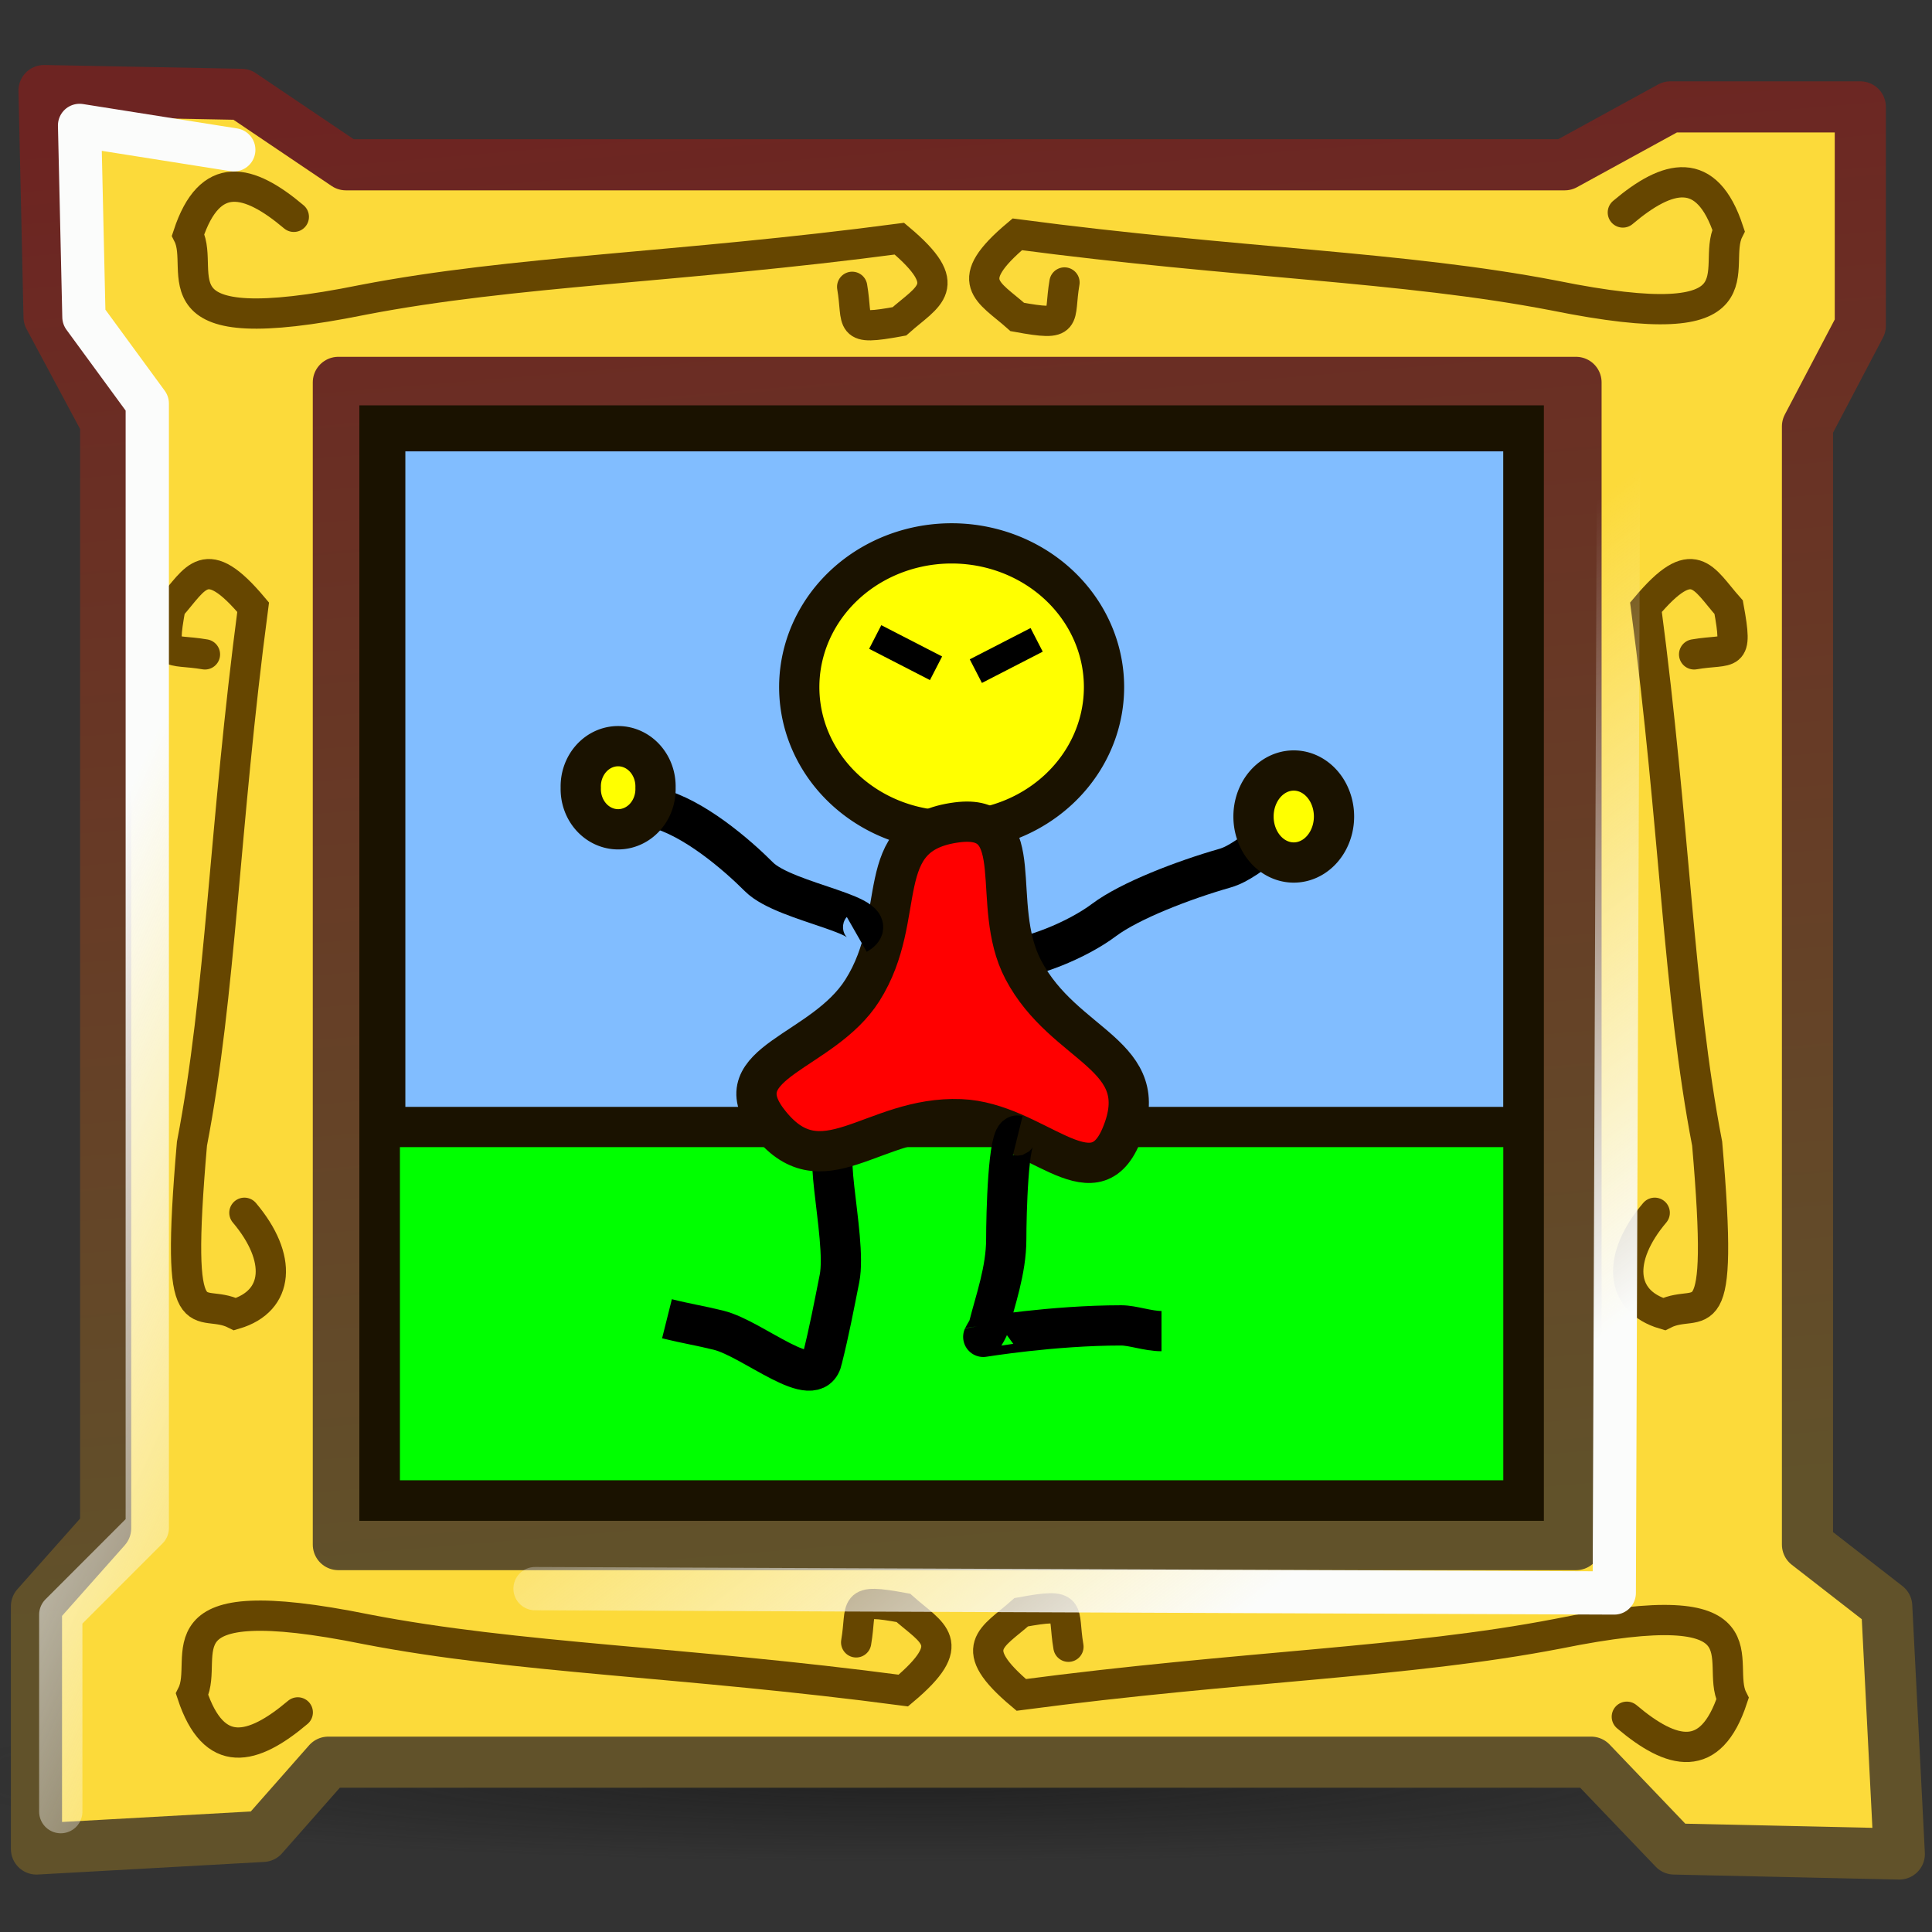 <?xml version="1.0" encoding="UTF-8" standalone="no"?>
<!-- Created with Inkscape (http://www.inkscape.org/) -->
<svg
   xmlns:dc="http://purl.org/dc/elements/1.1/"
   xmlns:cc="http://web.resource.org/cc/"
   xmlns:rdf="http://www.w3.org/1999/02/22-rdf-syntax-ns#"
   xmlns:svg="http://www.w3.org/2000/svg"
   xmlns="http://www.w3.org/2000/svg"
   xmlns:xlink="http://www.w3.org/1999/xlink"
   xmlns:sodipodi="http://sodipodi.sourceforge.net/DTD/sodipodi-0.dtd"
   xmlns:inkscape="http://www.inkscape.org/namespaces/inkscape"
   width="48px"
   height="48px"
   id="svg2178"
   sodipodi:version="0.32"
   inkscape:version="0.45.1"
   sodipodi:docname="image-x-pixmap.svg"
   sodipodi:docbase="/home/tim/pix/icons/Baroque-1.0/scalable/mimetypes"
   inkscape:output_extension="org.inkscape.output.svg.inkscape"
   inkscape:export-filename="/home/pawel/Desktop/imgage.png"
   inkscape:export-xdpi="90"
   inkscape:export-ydpi="90">
  <rect width="100%" height="100%" fill="#333333" stroke="none"/>
  <defs
     id="defs2180">
    <linearGradient
       id="linearGradient3170">
      <stop
         style="stop-color:#0e9407;stop-opacity:1;"
         offset="0"
         id="stop3173" />
      <stop
         style="stop-color:#88e807;stop-opacity:1;"
         offset="1"
         id="stop3175" />
    </linearGradient>
    <linearGradient
       inkscape:collect="always"
       id="linearGradient4197">
      <stop
         style="stop-color:#141414;stop-opacity:1;"
         offset="0"
         id="stop4199" />
      <stop
         style="stop-color:#141414;stop-opacity:0;"
         offset="1"
         id="stop4201" />
    </linearGradient>
    <linearGradient
       id="linearGradient3205">
      <stop
         style="stop-color:#66cd00;stop-opacity:1;"
         offset="0"
         id="stop3207" />
      <stop
         style="stop-color:#abf100;stop-opacity:1;"
         offset="1"
         id="stop3209" />
    </linearGradient>
    <linearGradient
       id="linearGradient3197">
      <stop
         style="stop-color:#525fea;stop-opacity:1;"
         offset="0"
         id="stop3199" />
      <stop
         style="stop-color:#a2dbfb;stop-opacity:1;"
         offset="1"
         id="stop3201" />
    </linearGradient>
    <linearGradient
       id="linearGradient3189">
      <stop
         style="stop-color:#76bad8;stop-opacity:1;"
         offset="0"
         id="stop3191" />
      <stop
         style="stop-color:#d7ffd8;stop-opacity:1;"
         offset="1"
         id="stop3193" />
    </linearGradient>
    <linearGradient
       inkscape:collect="always"
       id="linearGradient3168">
      <stop
         style="stop-color:#fbfcfb;stop-opacity:1;"
         offset="0"
         id="stop3170" />
      <stop
         style="stop-color:#fbfcfb;stop-opacity:0;"
         offset="1"
         id="stop3172" />
    </linearGradient>
    <linearGradient
       inkscape:collect="always"
       id="linearGradient3158">
      <stop
         style="stop-color:#fbfcfb;stop-opacity:1;"
         offset="0"
         id="stop3160" />
      <stop
         style="stop-color:#fbfcfb;stop-opacity:0;"
         offset="1"
         id="stop3162" />
    </linearGradient>
    <linearGradient
       id="linearGradient3132">
      <stop
         style="stop-color:#6d2422;stop-opacity:1;"
         offset="0"
         id="stop3134" />
      <stop
         style="stop-color:#61522a;stop-opacity:1;"
         offset="1"
         id="stop3136" />
    </linearGradient>
    <linearGradient
       inkscape:collect="always"
       xlink:href="#linearGradient3158"
       id="linearGradient3164"
       x1="4.015"
       y1="21.151"
       x2="16.49"
       y2="26.909"
       gradientUnits="userSpaceOnUse"
       gradientTransform="matrix(1.075,0,0,1.075,-1.714,-1.796)" />
    <linearGradient
       inkscape:collect="always"
       xlink:href="#linearGradient3168"
       id="linearGradient3174"
       x1="35.893"
       y1="34.664"
       x2="26.491"
       y2="22.521"
       gradientUnits="userSpaceOnUse"
       gradientTransform="matrix(1.075,0,0,1.075,-1.714,-1.796)" />
    <radialGradient
       inkscape:collect="always"
       xlink:href="#linearGradient4197"
       id="radialGradient4203"
       cx="23.571"
       cy="44.429"
       fx="23.571"
       fy="44.429"
       r="22.714"
       gradientTransform="matrix(1,0,0,8.8050318e-2,0,40.517)"
       gradientUnits="userSpaceOnUse" />
    <linearGradient
       inkscape:collect="always"
       xlink:href="#linearGradient3132"
       id="linearGradient3183"
       gradientUnits="userSpaceOnUse"
       gradientTransform="matrix(1.075,0,0,1.075,-1.714,-1.796)"
       x1="23.967"
       y1="3.161"
       x2="26.814"
       y2="37.284" />
  </defs>
  <sodipodi:namedview
     id="base"
     pagecolor="#ffffff"
     bordercolor="#666666"
     borderopacity="1.0"
     inkscape:pageopacity="0.0"
     inkscape:pageshadow="2"
     inkscape:zoom="7"
     inkscape:cx="24"
     inkscape:cy="18.836421"
     inkscape:current-layer="layer2"
     showgrid="true"
     inkscape:grid-bbox="true"
     inkscape:document-units="px"
     inkscape:window-width="872"
     inkscape:window-height="623"
     inkscape:window-x="406"
     inkscape:window-y="219" />
  <g
     inkscape:groupmode="layer"
     id="layer2"
     inkscape:label="image">
    <rect
       style="opacity:1;fill:#81bdff;fill-opacity:1;stroke:#1a1200;stroke-width:1;stroke-linecap:butt;stroke-linejoin:miter;stroke-miterlimit:4;stroke-dasharray:none;stroke-opacity:1"
       id="rect6490"
       width="28.286"
       height="17.429"
       x="9.571"
       y="10.714" />
    <rect
       style="opacity:1;fill:#00ff00;fill-opacity:1;stroke:#1a1200;stroke-width:1;stroke-linecap:butt;stroke-linejoin:miter;stroke-miterlimit:4;stroke-dasharray:none;stroke-opacity:1"
       id="rect5517"
       width="30.857"
       height="12.143"
       x="7.571"
       y="28" />
    <path
       style="fill:none;fill-opacity:0.75;fill-rule:evenodd;stroke:#000000;stroke-width:1px;stroke-linecap:butt;stroke-linejoin:miter;stroke-opacity:1"
       d="M 24.857,23.857 C 25.6,23.833 26.768,23.353 27.429,22.857 C 28.073,22.374 29.414,21.861 30.429,21.571 C 30.798,21.466 31.095,21.19 31.429,21"
       id="path3539" />
    <path
       style="fill:none;fill-opacity:0.75;fill-rule:evenodd;stroke:#000000;stroke-width:1px;stroke-linecap:butt;stroke-linejoin:miter;stroke-opacity:1"
       d="M 21,28.621 C 20.258,27.88 21.063,30.736 20.857,31.764 C 20.716,32.469 20.609,33.044 20.429,33.764 C 20.254,34.637 18.72,33.266 17.857,33.05 C 17.412,32.939 17.05,32.884 16.571,32.764"
       id="path3543" />
    <path
       sodipodi:type="arc"
       style="fill:#ffff00;fill-opacity:1;stroke:#1a1200;stroke-width:1;stroke-linecap:butt;stroke-linejoin:miter;stroke-miterlimit:4;stroke-dasharray:none;stroke-opacity:1"
       id="path3535"
       sodipodi:cx="22.357143"
       sodipodi:cy="18.857143"
       sodipodi:rx="3.7857144"
       sodipodi:ry="3.5714285"
       d="M 26.143 18.857 A 3.786 3.571 0 1 1  18.571,18.857 A 3.786 3.571 0 1 1  26.143 18.857 z"
       transform="translate(1.286,-1.786)" />
    <path
       sodipodi:type="star"
       style="fill:#ff0000;fill-opacity:1;stroke:#1a1200;stroke-width:1;stroke-linecap:butt;stroke-linejoin:miter;stroke-miterlimit:4;stroke-dasharray:none;stroke-opacity:1"
       id="path3537"
       sodipodi:sides="3"
       sodipodi:cx="20.285713"
       sodipodi:cy="23.857143"
       sodipodi:r1="5.0729375"
       sodipodi:r2="2.3255515"
       sodipodi:arg1="0.56456939"
       sodipodi:arg2="1.4428674"
       inkscape:flatsided="false"
       inkscape:rounded="0.46"
       inkscape:randomized="0"
       d="M 24.571,26.571 C 23.861,28.273 22.425,26.239 20.582,26.164 C 18.381,26.073 17.128,27.964 15.792,26.212 C 14.674,24.745 17.153,24.519 18.14,22.961 C 19.319,21.099 18.308,19.07 20.493,18.788 C 22.323,18.553 21.279,20.813 22.135,22.447 C 23.158,24.399 25.421,24.538 24.571,26.571 z "
       transform="translate(3.286,1.643)" />
    <path
       style="fill:none;fill-opacity:0.75;fill-rule:evenodd;stroke:#000000;stroke-width:1px;stroke-linecap:butt;stroke-linejoin:miter;stroke-opacity:1"
       d="M 21.286,23.214 C 22.101,22.748 19.521,22.45 18.857,21.786 C 18.306,21.234 17.234,20.308 16.286,20.071"
       id="path3541" />
    <path
       style="fill:none;fill-opacity:0.75;fill-rule:evenodd;stroke:#000000;stroke-width:1px;stroke-linecap:butt;stroke-linejoin:miter;stroke-opacity:1"
       d="M 25.286,28.214 C 25.047,28.155 25,30.186 25,30.786 C 25,31.561 24.723,32.323 24.571,32.929 C 24.546,33.032 24.476,33.119 24.429,33.214 C 24.428,33.216 26.149,32.929 27.857,32.929 C 28.143,32.929 28.521,33.071 28.857,33.071"
       id="path3545" />
    <path
       sodipodi:type="arc"
       style="opacity:1;fill:#ffff00;fill-opacity:1;stroke:#1a1200;stroke-width:1;stroke-linecap:butt;stroke-linejoin:miter;stroke-miterlimit:4;stroke-dasharray:none;stroke-opacity:1"
       id="path3571"
       sodipodi:cx="15.357142"
       sodipodi:cy="19.571428"
       sodipodi:rx="0.9285714"
       sodipodi:ry="1"
       d="M 16.286 19.571 A 0.929 1 0 1 1  14.429,19.571 A 0.929 1 0 1 1  16.286 19.571 z" />
    <path
       sodipodi:type="arc"
       style="opacity:1;fill:#ffff00;fill-opacity:1;stroke:#1a1200;stroke-width:1;stroke-linecap:butt;stroke-linejoin:miter;stroke-miterlimit:4;stroke-dasharray:none;stroke-opacity:1"
       id="path3573"
       sodipodi:cx="32.142857"
       sodipodi:cy="20.285715"
       sodipodi:rx="1"
       sodipodi:ry="1.1428572"
       d="M 33.143 20.286 A 1 1.143 0 1 1  31.143,20.286 A 1 1.143 0 1 1  33.143 20.286 z" />
    <path
       style="fill:none;fill-opacity:0.75;fill-rule:evenodd;stroke:#000000;stroke-width:1.699px;stroke-linecap:butt;stroke-linejoin:miter;stroke-opacity:1"
       d="M 22.651,15.921 L 22.349,16.508"
       id="path4544" />
    <path
       style="fill:none;fill-opacity:0.75;fill-rule:evenodd;stroke:#000000;stroke-width:1.699px;stroke-linecap:butt;stroke-linejoin:miter;stroke-opacity:1"
       d="M 24.849,15.992 L 25.151,16.579"
       id="path6488" />
  </g>
  <g
     id="layer1"
     inkscape:label="Layer 1"
     inkscape:groupmode="layer">
    <path
       sodipodi:type="arc"
       style="opacity:0.582;fill:url(#radialGradient4203);fill-opacity:1;fill-rule:evenodd;stroke:none;stroke-width:0.6;stroke-linecap:round;stroke-linejoin:round;stroke-miterlimit:4;stroke-dasharray:none;stroke-dashoffset:0;stroke-opacity:1"
       id="path3226"
       sodipodi:cx="23.571428"
       sodipodi:cy="44.42857"
       sodipodi:rx="22.714285"
       sodipodi:ry="2"
       d="M 46.286,44.429 A 22.714,2 0 1 1 46.277,44.372"
       sodipodi:start="0"
       sodipodi:end="6.2549367"
       sodipodi:open="true"
       transform="matrix(1.075,0,0,1.075,-2.635,-3.639)" />
    <path
       style="fill:#fcda3a;fill-opacity:1;fill-rule:evenodd;stroke:url(#linearGradient3183);stroke-width:1.27;stroke-linecap:round;stroke-linejoin:round;stroke-miterlimit:4;stroke-dashoffset:0;stroke-opacity:1"
       d="M 1.094 2.25 L 1.219 7.875 L 2.625 10.5 L 2.625 37.969 L 0.906 39.906 L 0.906 45.938 L 6.531 45.625 L 8.156 43.781 L 39.531 43.781 L 41.594 45.938 L 47.188 46.062 L 46.875 39.906 L 44.906 38.375 L 44.906 10.594 L 46.219 8.094 L 46.219 2.656 L 41.5 2.656 L 38.875 4.094 L 8.594 4.094 L 6 2.344 L 1.094 2.25 z M 8.406 9.5 L 39.156 9.5 L 39.156 38.375 L 8.406 38.375 L 8.406 9.5 z M 8.844 10 L 8.844 38.156 L 38.719 38.156 L 38.719 10 L 8.844 10 z M 9.156 10.438 L 38.156 10.438 L 38.156 37.438 L 9.156 37.438 L 9.156 10.438 z "
       id="rect2157" />
    <path
       style="fill:none;fill-opacity:0.75;fill-rule:evenodd;stroke:#664600;stroke-width:0.752;stroke-linecap:round;stroke-linejoin:miter;stroke-miterlimit:4;stroke-dasharray:none;stroke-opacity:1"
       d="M 7.3,5.387 C 6.181,4.441 5.216,4.189 4.673,5.835 C 5.136,6.752 3.644,8.537 9.015,7.45 C 12.766,6.726 16.871,6.654 22.345,5.93 C 23.761,7.12 23.065,7.344 22.345,7.984 C 21.029,8.225 21.33,8.043 21.172,7.126"
       id="path3144"
       sodipodi:nodetypes="cccccc" />
    <path
       style="fill:none;fill-opacity:0.75;fill-rule:evenodd;stroke:#664600;stroke-width:0.752;stroke-linecap:round;stroke-linejoin:miter;stroke-miterlimit:4;stroke-dasharray:none;stroke-opacity:1"
       d="M 40.319,5.279 C 41.438,4.332 42.403,4.081 42.946,5.726 C 42.483,6.643 43.975,8.429 38.604,7.341 C 34.853,6.618 30.748,6.545 25.274,5.822 C 23.858,7.011 24.555,7.235 25.274,7.875 C 26.59,8.116 26.289,7.935 26.447,7.018"
       id="path3146"
       sodipodi:nodetypes="cccccc" />
    <path
       style="fill:none;fill-opacity:0.75;fill-rule:evenodd;stroke:#664600;stroke-width:0.752;stroke-linecap:round;stroke-linejoin:miter;stroke-miterlimit:4;stroke-dasharray:none;stroke-opacity:1"
       d="M 7.398,42.544 C 6.279,43.49 5.315,43.742 4.772,42.096 C 5.234,41.179 3.742,39.394 9.114,40.481 C 12.864,41.205 16.97,41.277 22.443,42.001 C 23.859,40.811 23.163,40.587 22.443,39.947 C 21.128,39.706 21.429,39.888 21.271,40.804"
       id="path3148"
       sodipodi:nodetypes="cccccc" />
    <path
       style="fill:none;fill-opacity:0.75;fill-rule:evenodd;stroke:#664600;stroke-width:0.752;stroke-linecap:round;stroke-linejoin:miter;stroke-miterlimit:4;stroke-dasharray:none;stroke-opacity:1"
       d="M 40.418,42.652 C 41.537,43.599 42.501,43.85 43.044,42.205 C 42.582,41.288 44.074,39.502 38.702,40.59 C 34.952,41.313 30.846,41.386 25.373,42.109 C 23.957,40.92 24.653,40.695 25.373,40.055 C 26.688,39.815 26.387,39.996 26.545,40.913"
       id="path3150"
       sodipodi:nodetypes="cccccc" />
    <path
       style="fill:none;fill-opacity:0.75;fill-rule:evenodd;stroke:#664600;stroke-width:0.752;stroke-linecap:round;stroke-linejoin:miter;stroke-miterlimit:4;stroke-dasharray:none;stroke-opacity:1"
       d="M 6.072,30.131 C 7.018,31.25 6.944,32.323 5.841,32.649 C 4.924,32.186 4.333,33.461 4.769,28.415 C 5.493,24.664 5.565,20.559 6.289,15.086 C 5.099,13.669 4.875,14.366 4.235,15.086 C 3.994,16.401 4.176,16.1 5.092,16.258"
       id="path3152"
       sodipodi:nodetypes="cccccc" />
    <path
       style="fill:none;fill-opacity:0.75;fill-rule:evenodd;stroke:#664600;stroke-width:0.752;stroke-linecap:round;stroke-linejoin:miter;stroke-miterlimit:4;stroke-dasharray:none;stroke-opacity:1"
       d="M 41.111,30.131 C 40.164,31.25 40.238,32.323 41.341,32.649 C 42.258,32.186 42.85,33.461 42.414,28.415 C 41.69,24.664 41.618,20.559 40.894,15.086 C 42.084,13.669 42.308,14.366 42.948,15.086 C 43.188,16.401 43.007,16.1 42.09,16.258"
       id="path3154"
       sodipodi:nodetypes="cccccc" />
    <path
       style="fill:none;fill-opacity:0.75;fill-rule:evenodd;stroke:url(#linearGradient3164);stroke-width:1.075px;stroke-linecap:round;stroke-linejoin:round;stroke-opacity:1"
       d="M 5.808,3.722 L 1.977,3.116 L 2.085,7.875 L 3.659,10.025 L 3.659,37.965 L 1.51,40.115 L 1.51,45.01"
       id="path3156"
       sodipodi:nodetypes="ccccccc" />
    <path
       style="fill:none;fill-opacity:0.75;fill-rule:evenodd;stroke:url(#linearGradient3174);stroke-width:1.075px;stroke-linecap:round;stroke-linejoin:round;stroke-opacity:1"
       d="M 40.214,10.454 L 40.106,39.577 L 13.293,39.469"
       id="path3166" />
    <rect
       style="opacity:1;fill:none;fill-opacity:1;stroke:#1a1200;stroke-width:1.008;stroke-linecap:butt;stroke-linejoin:miter;stroke-miterlimit:4;stroke-dasharray:none;stroke-opacity:1"
       id="rect2484"
       width="28.421"
       height="26.706"
       x="9.432"
       y="10.575" />
  </g>
</svg>
